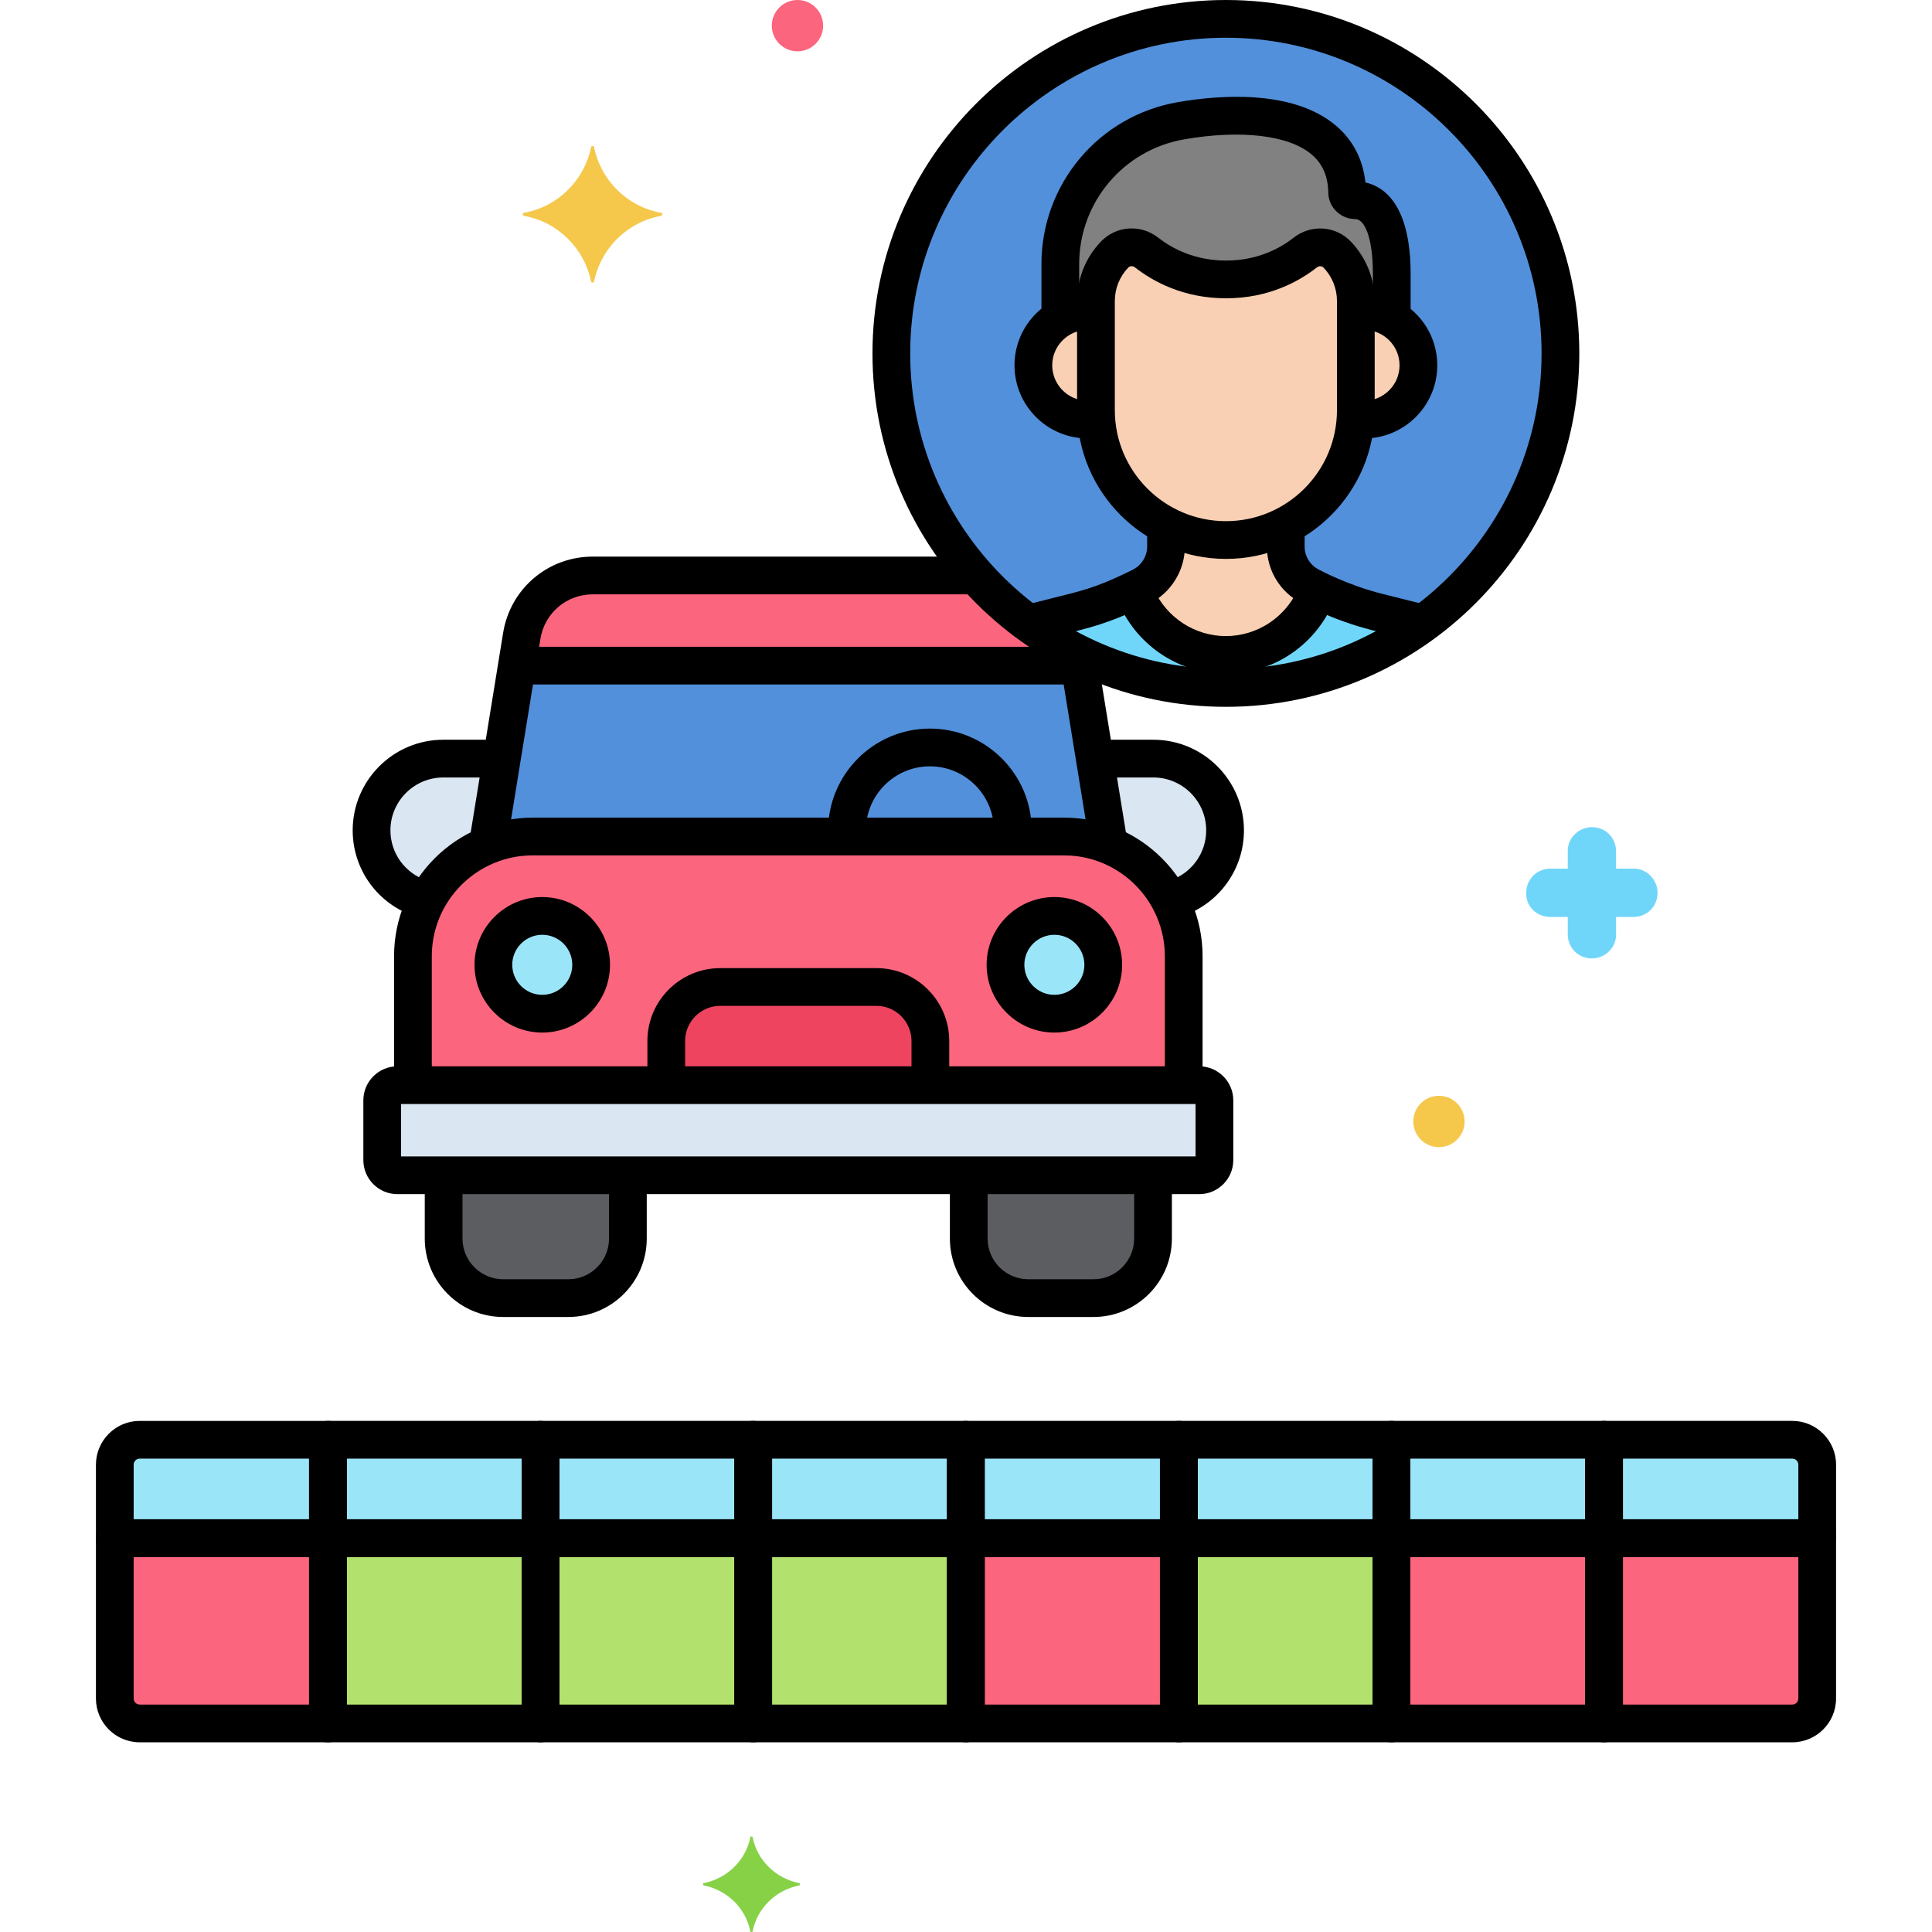 <svg enable-background="new 0 0 256 256" height="512" viewBox="0 0 256 256" width="512" xmlns="http://www.w3.org/2000/svg"><g id="Layer_13"><g><g><circle cx="162.437" cy="46.83" fill="#5290db" r="44.33"/></g><g><path d="m15.212 203.811v21.248c0 1.825 1.48 3.305 3.305 3.305h24.935v-24.554h-28.24z" fill="#fc657e"/></g><g><path d="m43.452 203.811h28.176v24.554h-28.176z" fill="#b2e26d" transform="matrix(-1 0 0 -1 115.08 432.176)"/></g><g><path d="m71.628 203.811h28.176v24.554h-28.176z" fill="#b2e26d"/></g><g><path d="m99.804 203.811h28.176v24.554h-28.176z" fill="#b2e26d" transform="matrix(-1 0 0 -1 227.784 432.176)"/></g><g><path d="m127.98 203.811h28.24v24.554h-28.24z" fill="#fc657e" transform="matrix(-1 0 0 -1 284.2 432.176)"/></g><g><path d="m18.517 190.775c-1.825 0-3.305 1.48-3.305 3.305v9.73h28.24v-13.036h-24.935z" fill="#9be5f9"/></g><g><path d="m43.452 190.775h28.176v13.036h-28.176z" fill="#9be5f9" transform="matrix(-1 0 0 -1 115.08 394.586)"/></g><g><path d="m71.628 190.775h28.176v13.036h-28.176z" fill="#9be5f9"/></g><g><path d="m99.804 190.775h28.176v13.036h-28.176z" fill="#9be5f9" transform="matrix(-1 0 0 -1 227.784 394.586)"/></g><g><path d="m127.98 190.775h28.24v13.036h-28.24z" fill="#9be5f9" transform="matrix(-1 0 0 -1 284.2 394.586)"/></g><g><path d="m156.196 203.811h28.176v24.554h-28.176z" fill="#b2e26d"/></g><g><path d="m184.372 203.811h28.176v24.554h-28.176z" fill="#fc657e" transform="matrix(-1 0 0 -1 396.92 432.176)"/></g><g><path d="m212.548 203.811v24.554h24.935c1.825 0 3.305-1.48 3.305-3.305v-21.248h-28.24z" fill="#fc657e"/></g><g><path d="m156.196 190.775h28.176v13.036h-28.176z" fill="#9be5f9"/></g><g><path d="m184.372 190.775h28.176v13.036h-28.176z" fill="#9be5f9" transform="matrix(-1 0 0 -1 396.92 394.586)"/></g><g><path d="m237.483 190.775h-24.935v13.036h28.24v-9.73c0-1.826-1.48-3.306-3.305-3.306z" fill="#9be5f9"/></g><g><path d="m182.462 81.089c-4.941-1.244-8.826-3.374-8.776-3.35-2.031-1.002-3.317-3.07-3.317-5.335v-2.802c-2.378 1.245-5.075 1.954-7.932 1.954s-5.554-.709-7.932-1.954v2.802c0 2.262-1.283 4.332-3.311 5.332-2.747 1.355-5.144 2.437-8.782 3.353l-6.111 1.538c7.329 5.361 16.361 8.532 26.137 8.532s18.807-3.171 26.136-8.532z" fill="#70d6f9"/></g><g><path d="m156.848 143.793v-17.081c0-8.75-7.119-15.869-15.869-15.869h-70.395c-8.75 0-15.869 7.119-15.869 15.869v17.081z" fill="#fc657e"/></g><g><path d="m50.645 145.803v7.917c0 1.11.9 2.01 2.01 2.01h106.251c1.11 0 2.01-.9 2.01-2.01v-7.917c0-1.11-.9-2.01-2.01-2.01h-106.25c-1.11 0-2.011.9-2.011 2.01z" fill="#dae6f1"/></g><g><path d="m58.784 155.731v8.388c0 4.339 3.55 7.889 7.889 7.889h8.637c4.339 0 7.889-3.55 7.889-7.889v-8.388z" fill="#5b5d60"/></g><g><path d="m128.365 155.731v8.388c0 4.339 3.55 7.889 7.889 7.889h8.637c4.339 0 7.889-3.55 7.889-7.889v-8.388z" fill="#5b5d60"/></g><g><path d="m129.294 76.254h-50.757c-4.67 0-8.65 3.386-9.399 7.995l-4.51 27.763c1.841-.749 3.85-1.17 5.957-1.17h70.395c2.107 0 4.115.421 5.957 1.17l-4.133-25.438c-5.151-2.548-9.733-6.067-13.51-10.32z" fill="#5290db"/></g><g><g><path d="m152.82 100.52h-7.752l1.867 11.493c-.001 0-.003-.001-.004-.001 3.46 1.406 6.314 3.993 8.057 7.265 4.192-.989 7.34-4.765 7.34-9.248.001-5.23-4.278-9.509-9.508-9.509z" fill="#dae6f1"/></g></g><g><g><path d="m64.627 112.013 1.867-11.493h-7.752c-5.23 0-9.509 4.279-9.509 9.509 0 4.483 3.148 8.259 7.34 9.248 1.743-3.271 4.596-5.858 8.054-7.264z" fill="#dae6f1"/></g></g><g><path d="m180.759 41.217c-.376 0-.744.032-1.105.088v13.034c0 .388-.018.773-.043 1.155.375.06.756.1 1.148.1 3.97 0 7.188-3.218 7.188-7.188s-3.218-7.189-7.188-7.189z" fill="#f9d0b4"/></g><g><path d="m145.219 54.339c0-1.784 0-9.488 0-13.034-.36-.056-.729-.088-1.105-.088-3.97 0-7.188 3.218-7.188 7.188s3.218 7.188 7.188 7.188c.392 0 .773-.04 1.148-.1-.025-.382-.043-.766-.043-1.154z" fill="#f9d0b4"/></g><g><path d="m179.59 26.531c-.577 0-1.076-.445-1.084-1.021-.132-9.594-11.088-11.396-21.998-9.512-9.25 1.597-16.011 9.619-16.011 19.006v7.198c1.064-.622 2.297-.984 3.618-.984.376 0 .744.032 1.105.088v-1.415c0-2.288.881-4.488 2.46-6.143l.006-.006c1.124-1.178 2.95-1.291 4.233-.287 2.038 1.595 5.567 3.573 10.538 3.573 4.959 0 8.47-1.969 10.499-3.561 1.283-1.007 3.114-.899 4.24.282 1.579 1.656 2.46 3.856 2.46 6.143v1.415c.36-.056.729-.088 1.105-.088 1.337 0 2.584.372 3.657 1.007 0-2.009 0-4.072 0-5.91-.003-8.592-3.105-9.785-4.828-9.785z" fill="#818182"/></g><g><path d="m151.187 77.739c-.318.157-.631.31-.943.459 1.804 4.992 6.598 8.586 12.192 8.586 5.588 0 10.378-3.586 12.187-8.57-.61-.296-.952-.483-.937-.476-2.031-1.002-3.318-3.07-3.318-5.335v-2.802c-2.378 1.245-5.075 1.954-7.932 1.954-2.857 0-5.554-.709-7.932-1.954v2.802c.001 2.267-1.286 4.335-3.317 5.336z" fill="#f9d0b4"/></g><g><path d="m177.194 33.746c-1.126-1.181-2.956-1.289-4.24-.282-2.029 1.593-5.54 3.561-10.499 3.561-4.971 0-8.501-1.978-10.538-3.573-1.282-1.003-3.109-.891-4.233.287l-.006.006c-1.579 1.656-2.46 3.856-2.46 6.143v14.45c0 9.47 7.748 17.217 17.217 17.217 9.47 0 17.217-7.748 17.217-17.217v-14.45c.002-2.286-.879-4.486-2.458-6.142z" fill="#f9d0b4"/></g><g><circle cx="139.709" cy="127.843" fill="#9be5f9" r="6.477"/></g><g><circle cx="71.853" cy="127.843" fill="#9be5f9" r="6.477"/></g><g><path d="m123.278 143.793v-5.858c0-3.935-3.219-7.154-7.154-7.154h-20.686c-3.935 0-7.154 3.219-7.154 7.154v5.858z" fill="#ef4460"/></g><g><path d="m129.294 76.254h-50.757c-4.67 0-8.651 3.386-9.399 7.995l-.642 3.951h74.571l-.264-1.626c-5.15-2.548-9.732-6.067-13.509-10.32z" fill="#fc657e"/></g><g><path d="m105.925 249.525c-3.1-.6-5.6-3-6.2-6.1 0-.1-.3-.1-.3 0-.6 3.1-3.1 5.5-6.2 6.1-.1 0-.1.2 0 .3 3.1.6 5.6 3 6.2 6.1 0 .1.3.1.3 0 .6-3.1 3.1-5.5 6.2-6.1.1-.1.1-.3 0-.3z" fill="#87d147"/></g><g><circle cx="190.669" cy="148.6" fill="#f5c84c" r="3.4"/></g><g><path d="m205.437 121.5h2.3v2.3c0 1.8 1.4 3.2 3.2 3.2 1.7 0 3.2-1.4 3.2-3.1v-.1-2.3h2.3c1.8 0 3.2-1.4 3.2-3.2 0-1.7-1.4-3.2-3.1-3.2h-.1-2.3v-2.3c0-1.8-1.4-3.2-3.2-3.2-1.7 0-3.2 1.4-3.2 3.1v.1 2.3h-2.3c-1.8 0-3.2 1.4-3.2 3.2-.1 1.7 1.3 3.2 3.2 3.2-.1 0-.1 0 0 0z" fill="#70d6f9"/></g><g><circle cx="105.669" cy="3.4" fill="#fc657e" r="3.4"/></g><g><path d="m69.418 28.2c4.5-.8 8-4.3 8.9-8.7 0-.2.4-.2.4 0 .9 4.4 4.4 7.9 8.9 8.7.2 0 .2.3 0 .4-4.5.8-8 4.3-8.9 8.7 0 .2-.4.2-.4 0-.9-4.4-4.4-7.9-8.9-8.7-.2-.1-.2-.4 0-.4z" fill="#f5c84c"/></g><g><path d="m134.204 112.528c-1.381 0-2.5-1.119-2.5-2.5 0-4.679-3.807-8.486-8.486-8.486s-8.486 3.807-8.486 8.486c0 1.381-1.119 2.5-2.5 2.5s-2.5-1.119-2.5-2.5c0-7.437 6.05-13.486 13.486-13.486s13.486 6.05 13.486 13.486c0 1.381-1.119 2.5-2.5 2.5z"/></g><g><path d="m162.437 93.659c-25.822 0-46.83-21.008-46.83-46.83s21.008-46.829 46.83-46.829c25.821 0 46.829 21.008 46.829 46.83s-21.007 46.829-46.829 46.829zm0-88.659c-23.064 0-41.83 18.765-41.83 41.83s18.765 41.83 41.83 41.83c23.064 0 41.829-18.765 41.829-41.83s-18.764-41.83-41.829-41.83z"/></g><g><path d="m43.452 230.865h-24.934c-3.201 0-5.806-2.604-5.806-5.805v-21.249c0-1.381 1.119-2.5 2.5-2.5h28.24c1.381 0 2.5 1.119 2.5 2.5v24.554c0 1.381-1.119 2.5-2.5 2.5zm-25.74-24.554v18.749c0 .444.361.805.806.805h22.435v-19.554z"/></g><g><path d="m71.628 230.865h-28.176c-1.381 0-2.5-1.119-2.5-2.5v-24.554c0-1.381 1.119-2.5 2.5-2.5h28.176c1.381 0 2.5 1.119 2.5 2.5v24.554c0 1.381-1.119 2.5-2.5 2.5zm-25.676-5h23.176v-19.554h-23.176z"/></g><g><path d="m99.804 230.865h-28.176c-1.381 0-2.5-1.119-2.5-2.5v-24.554c0-1.381 1.119-2.5 2.5-2.5h28.176c1.381 0 2.5 1.119 2.5 2.5v24.554c0 1.381-1.119 2.5-2.5 2.5zm-25.676-5h23.176v-19.554h-23.176z"/></g><g><path d="m127.98 230.865h-28.176c-1.381 0-2.5-1.119-2.5-2.5v-24.554c0-1.381 1.119-2.5 2.5-2.5h28.176c1.38 0 2.5 1.119 2.5 2.5v24.554c0 1.381-1.12 2.5-2.5 2.5zm-25.676-5h23.176v-19.554h-23.176z"/></g><g><path d="m156.22 230.865h-28.24c-1.381 0-2.5-1.119-2.5-2.5v-24.554c0-1.381 1.119-2.5 2.5-2.5h28.24c1.381 0 2.5 1.119 2.5 2.5v24.554c0 1.381-1.119 2.5-2.5 2.5zm-25.741-5h23.24v-19.554h-23.24z"/></g><g><path d="m43.452 206.311h-28.24c-1.381 0-2.5-1.119-2.5-2.5v-9.73c0-3.201 2.604-5.805 5.806-5.805h24.935c1.381 0 2.5 1.119 2.5 2.5v13.036c-.001 1.38-1.12 2.499-2.501 2.499zm-25.74-5h23.24v-8.036h-22.434c-.444 0-.806.361-.806.805z"/></g><g><path d="m71.628 206.311h-28.176c-1.381 0-2.5-1.119-2.5-2.5v-13.036c0-1.381 1.119-2.5 2.5-2.5h28.176c1.381 0 2.5 1.119 2.5 2.5v13.036c0 1.381-1.119 2.5-2.5 2.5zm-25.676-5h23.176v-8.036h-23.176z"/></g><g><path d="m99.804 206.311h-28.176c-1.381 0-2.5-1.119-2.5-2.5v-13.036c0-1.381 1.119-2.5 2.5-2.5h28.176c1.381 0 2.5 1.119 2.5 2.5v13.036c0 1.381-1.119 2.5-2.5 2.5zm-25.676-5h23.176v-8.036h-23.176z"/></g><g><path d="m127.98 206.311h-28.176c-1.381 0-2.5-1.119-2.5-2.5v-13.036c0-1.381 1.119-2.5 2.5-2.5h28.176c1.38 0 2.5 1.119 2.5 2.5v13.036c0 1.381-1.12 2.5-2.5 2.5zm-25.676-5h23.176v-8.036h-23.176z"/></g><g><path d="m156.22 206.311h-28.24c-1.381 0-2.5-1.119-2.5-2.5v-13.036c0-1.381 1.119-2.5 2.5-2.5h28.24c1.381 0 2.5 1.119 2.5 2.5v13.036c0 1.381-1.119 2.5-2.5 2.5zm-25.741-5h23.24v-8.036h-23.24z"/></g><g><path d="m184.372 230.865h-28.176c-1.381 0-2.5-1.119-2.5-2.5v-24.554c0-1.381 1.119-2.5 2.5-2.5h28.176c1.381 0 2.5 1.119 2.5 2.5v24.554c0 1.381-1.119 2.5-2.5 2.5zm-25.676-5h23.176v-19.554h-23.176z"/></g><g><path d="m212.548 230.865h-28.176c-1.381 0-2.5-1.119-2.5-2.5v-24.554c0-1.381 1.119-2.5 2.5-2.5h28.176c1.381 0 2.5 1.119 2.5 2.5v24.554c0 1.381-1.119 2.5-2.5 2.5zm-25.676-5h23.176v-19.554h-23.176z"/></g><g><path d="m237.482 230.865h-24.935c-1.381 0-2.5-1.119-2.5-2.5v-24.554c0-1.381 1.119-2.5 2.5-2.5h28.24c1.381 0 2.5 1.119 2.5 2.5v21.249c.001 3.201-2.603 5.805-5.805 5.805zm-22.434-5h22.435c.444 0 .806-.361.806-.805v-18.749h-23.24v19.554z"/></g><g><path d="m184.372 206.311h-28.176c-1.381 0-2.5-1.119-2.5-2.5v-13.036c0-1.381 1.119-2.5 2.5-2.5h28.176c1.381 0 2.5 1.119 2.5 2.5v13.036c0 1.381-1.119 2.5-2.5 2.5zm-25.676-5h23.176v-8.036h-23.176z"/></g><g><path d="m212.548 206.311h-28.176c-1.381 0-2.5-1.119-2.5-2.5v-13.036c0-1.381 1.119-2.5 2.5-2.5h28.176c1.381 0 2.5 1.119 2.5 2.5v13.036c0 1.381-1.119 2.5-2.5 2.5zm-25.676-5h23.176v-8.036h-23.176z"/></g><g><path d="m240.788 206.311h-28.24c-1.381 0-2.5-1.119-2.5-2.5v-13.036c0-1.381 1.119-2.5 2.5-2.5h24.935c3.201 0 5.806 2.604 5.806 5.805v9.73c-.001 1.382-1.12 2.501-2.501 2.501zm-25.74-5h23.24v-7.23c0-.444-.361-.805-.806-.805h-22.435v8.035z"/></g><g><path d="m136.717 85.022c-1.118 0-2.137-.756-2.423-1.89-.337-1.339.476-2.698 1.814-3.035l5.692-1.433c3.514-.884 5.741-1.915 8.287-3.17 1.164-.574 1.917-1.787 1.917-3.089v-2.186c0-1.381 1.119-2.5 2.5-2.5s2.5 1.119 2.5 2.5v2.186c0 3.191-1.848 6.165-4.706 7.574-2.719 1.341-5.294 2.532-9.277 3.535l-5.692 1.433c-.205.051-.41.075-.612.075z"/></g><g><path d="m188.325 85.065c-.202 0-.407-.024-.612-.076l-5.861-1.476c-2.699-.679-5.084-1.607-6.609-2.266-1.332-.576-2.229-.963-2.838-1.355-2.804-1.462-4.536-4.313-4.536-7.487v-2.186c0-1.381 1.119-2.5 2.5-2.5s2.5 1.119 2.5 2.5v2.186c0 1.322.737 2.507 1.924 3.092.041.02.081.042.121.063.204.11 3.767 1.999 8.159 3.104l5.861 1.476c1.339.337 2.151 1.696 1.814 3.035-.286 1.134-1.305 1.89-2.423 1.89z"/></g><g><path d="m156.848 144.938c-1.381 0-2.5-1.119-2.5-2.5v-15.726c0-7.372-5.997-13.37-13.369-13.37h-70.395c-7.372 0-13.37 5.998-13.37 13.37v15.538c0 1.381-1.119 2.5-2.5 2.5s-2.5-1.119-2.5-2.5v-15.538c0-10.129 8.241-18.37 18.37-18.37h70.395c10.129 0 18.369 8.241 18.369 18.37v15.726c0 1.381-1.119 2.5-2.5 2.5z"/></g><g><path d="m158.906 158.23h-106.25c-2.487 0-4.51-2.023-4.51-4.51v-7.917c0-2.487 2.023-4.51 4.51-4.51h106.25c2.487 0 4.511 2.023 4.511 4.51v7.917c0 2.487-2.023 4.51-4.511 4.51zm-105.76-5h105.271v-6.938h-105.271zm105.76-6.937h.01z"/></g><g><path d="m75.31 174.507h-8.638c-5.728 0-10.388-4.66-10.388-10.389v-6.993c0-1.381 1.119-2.5 2.5-2.5s2.5 1.119 2.5 2.5v6.993c0 2.971 2.417 5.389 5.388 5.389h8.638c2.971 0 5.388-2.417 5.388-5.389v-6.743c0-1.381 1.119-2.5 2.5-2.5s2.5 1.119 2.5 2.5v6.743c0 5.729-4.66 10.389-10.388 10.389z"/></g><g><path d="m144.891 174.507h-8.638c-5.729 0-10.388-4.66-10.388-10.389v-7.035c0-1.381 1.119-2.5 2.5-2.5 1.38 0 2.5 1.119 2.5 2.5v7.035c0 2.971 2.418 5.389 5.389 5.389h8.638c2.972 0 5.389-2.417 5.389-5.389v-6.952c0-1.381 1.119-2.5 2.5-2.5s2.5 1.119 2.5 2.5v6.952c-.002 5.729-4.662 10.389-10.39 10.389z"/></g><g><path d="m146.883 114.208c-1.204 0-2.266-.873-2.465-2.1l-4.02-24.74c-.222-1.363.704-2.647 2.066-2.869 1.364-.222 2.648.705 2.869 2.067l4.02 24.74c.222 1.363-.704 2.647-2.066 2.869-.136.022-.271.033-.404.033z"/></g><g><path d="m64.681 114.199c-.133 0-.268-.011-.404-.033-1.363-.222-2.288-1.506-2.067-2.869l4.459-27.449c.951-5.848 5.941-10.094 11.868-10.094h50.542c1.381 0 2.5 1.119 2.5 2.5s-1.119 2.5-2.5 2.5h-50.542c-3.461 0-6.376 2.48-6.931 5.896l-4.46 27.45c-.2 1.227-1.261 2.099-2.465 2.099z"/></g><g><g><path d="m155.807 121.544c-1.047 0-2.022-.662-2.372-1.71-.437-1.31.271-2.726 1.581-3.162 2.879-.96 4.813-3.63 4.813-6.644 0-3.865-3.145-7.009-7.009-7.009h-6.633c-1.381 0-2.5-1.119-2.5-2.5s1.119-2.5 2.5-2.5h6.633c6.622 0 12.009 5.387 12.009 12.009 0 5.169-3.309 9.746-8.231 11.387-.263.088-.53.129-.791.129z"/></g></g><g><g><path d="m55.8 121.559c-.258 0-.521-.04-.779-.125-4.957-1.625-8.288-6.209-8.288-11.406 0-6.622 5.387-12.009 12.009-12.009h6.633c1.381 0 2.5 1.119 2.5 2.5s-1.119 2.5-2.5 2.5h-6.633c-3.865 0-7.009 3.144-7.009 7.009 0 3.03 1.947 5.704 4.845 6.655 1.312.43 2.027 1.843 1.597 3.154-.345 1.054-1.323 1.722-2.375 1.722z"/></g></g><g><path d="m180.759 58.094c-1.381 0-2.5-1.119-2.5-2.5s1.119-2.5 2.5-2.5c2.585 0 4.688-2.103 4.688-4.688s-2.104-4.688-4.688-4.688c-1.381 0-2.5-1.119-2.5-2.5s1.119-2.5 2.5-2.5c5.342 0 9.688 4.346 9.688 9.688s-4.346 9.688-9.688 9.688z"/></g><g><path d="m144.114 58.094c-5.342 0-9.688-4.346-9.688-9.688s4.347-9.688 9.688-9.688c1.381 0 2.5 1.119 2.5 2.5s-1.119 2.5-2.5 2.5c-2.585 0-4.688 2.103-4.688 4.688s2.104 4.688 4.688 4.688c1.381 0 2.5 1.119 2.5 2.5s-1.119 2.5-2.5 2.5z"/></g><g><path d="m184.415 44.344c-1.381 0-2.5-1.119-2.5-2.5v-5.53c0-5.032-1.168-7.284-2.325-7.284-1.947 0-3.556-1.563-3.585-3.483-.03-2.21-.769-3.884-2.257-5.12-3.04-2.524-9.326-3.259-16.815-1.967-8.075 1.395-13.937 8.352-13.937 16.543v6.213c0 1.381-1.119 2.5-2.5 2.5s-2.5-1.119-2.5-2.5v-6.213c0-10.631 7.606-19.661 18.085-21.47 5.316-.918 15.094-1.743 20.861 3.047 2.293 1.904 3.655 4.511 3.985 7.596 2.459.547 5.987 2.937 5.987 12.137v5.53c.001 1.382-1.118 2.501-2.499 2.501z"/></g><g><path d="m162.437 89.285c-6.061 0-11.595-3.587-14.099-9.139-.567-1.259-.007-2.739 1.252-3.307 1.255-.568 2.737-.008 3.307 1.251 1.697 3.763 5.441 6.195 9.54 6.195 4.08 0 7.818-2.417 9.523-6.156.572-1.256 2.055-1.811 3.312-1.238s1.811 2.056 1.237 3.312c-2.516 5.518-8.039 9.082-14.072 9.082z"/></g><g><path d="m162.437 74.057c-10.872 0-19.718-8.845-19.718-19.718v-14.45c0-2.943 1.119-5.738 3.15-7.869 2.021-2.117 5.28-2.343 7.589-.537 1.773 1.388 4.774 3.042 8.998 3.042 4.213 0 7.195-1.646 8.955-3.028 2.314-1.816 5.577-1.589 7.593.523 2.031 2.131 3.15 4.925 3.15 7.869v14.45c0 10.872-8.845 19.718-19.717 19.718zm-12.486-38.785c-.17 0-.335.065-.458.193-1.146 1.202-1.774 2.771-1.774 4.424v14.45c0 8.115 6.603 14.718 14.718 14.718s14.718-6.603 14.718-14.718v-14.45c0-1.652-.628-3.222-1.77-4.417-.227-.239-.608-.258-.886-.042-2.381 1.868-6.401 4.095-12.043 4.095-5.648 0-9.687-2.232-12.08-4.104-.127-.1-.277-.149-.425-.149z"/></g><g><path d="m139.709 136.82c-4.949 0-8.977-4.027-8.977-8.977s4.027-8.978 8.977-8.978 8.978 4.027 8.978 8.978-4.028 8.977-8.978 8.977zm0-12.955c-2.192 0-3.977 1.784-3.977 3.978 0 2.193 1.784 3.977 3.977 3.977s3.978-1.784 3.978-3.977c0-2.194-1.785-3.978-3.978-3.978z"/></g><g><path d="m71.853 136.82c-4.95 0-8.977-4.027-8.977-8.977s4.027-8.978 8.977-8.978 8.977 4.027 8.977 8.978-4.027 8.977-8.977 8.977zm0-12.955c-2.193 0-3.977 1.784-3.977 3.978 0 2.193 1.784 3.977 3.977 3.977s3.977-1.784 3.977-3.977c0-2.194-1.784-3.978-3.977-3.978z"/></g><g><path d="m123.278 144.938c-1.381 0-2.5-1.119-2.5-2.5v-4.503c0-2.566-2.088-4.654-4.654-4.654h-20.686c-2.566 0-4.654 2.088-4.654 4.654v4.503c0 1.381-1.119 2.5-2.5 2.5s-2.5-1.119-2.5-2.5v-4.503c0-5.323 4.331-9.654 9.654-9.654h20.687c5.323 0 9.654 4.331 9.654 9.654v4.503c-.001 1.38-1.12 2.5-2.501 2.5z"/></g><g><path d="m142.208 90.701h-72.541c-1.381 0-2.5-1.119-2.5-2.5s1.119-2.5 2.5-2.5h72.541c1.381 0 2.5 1.119 2.5 2.5s-1.119 2.5-2.5 2.5z"/></g></g></g></svg>